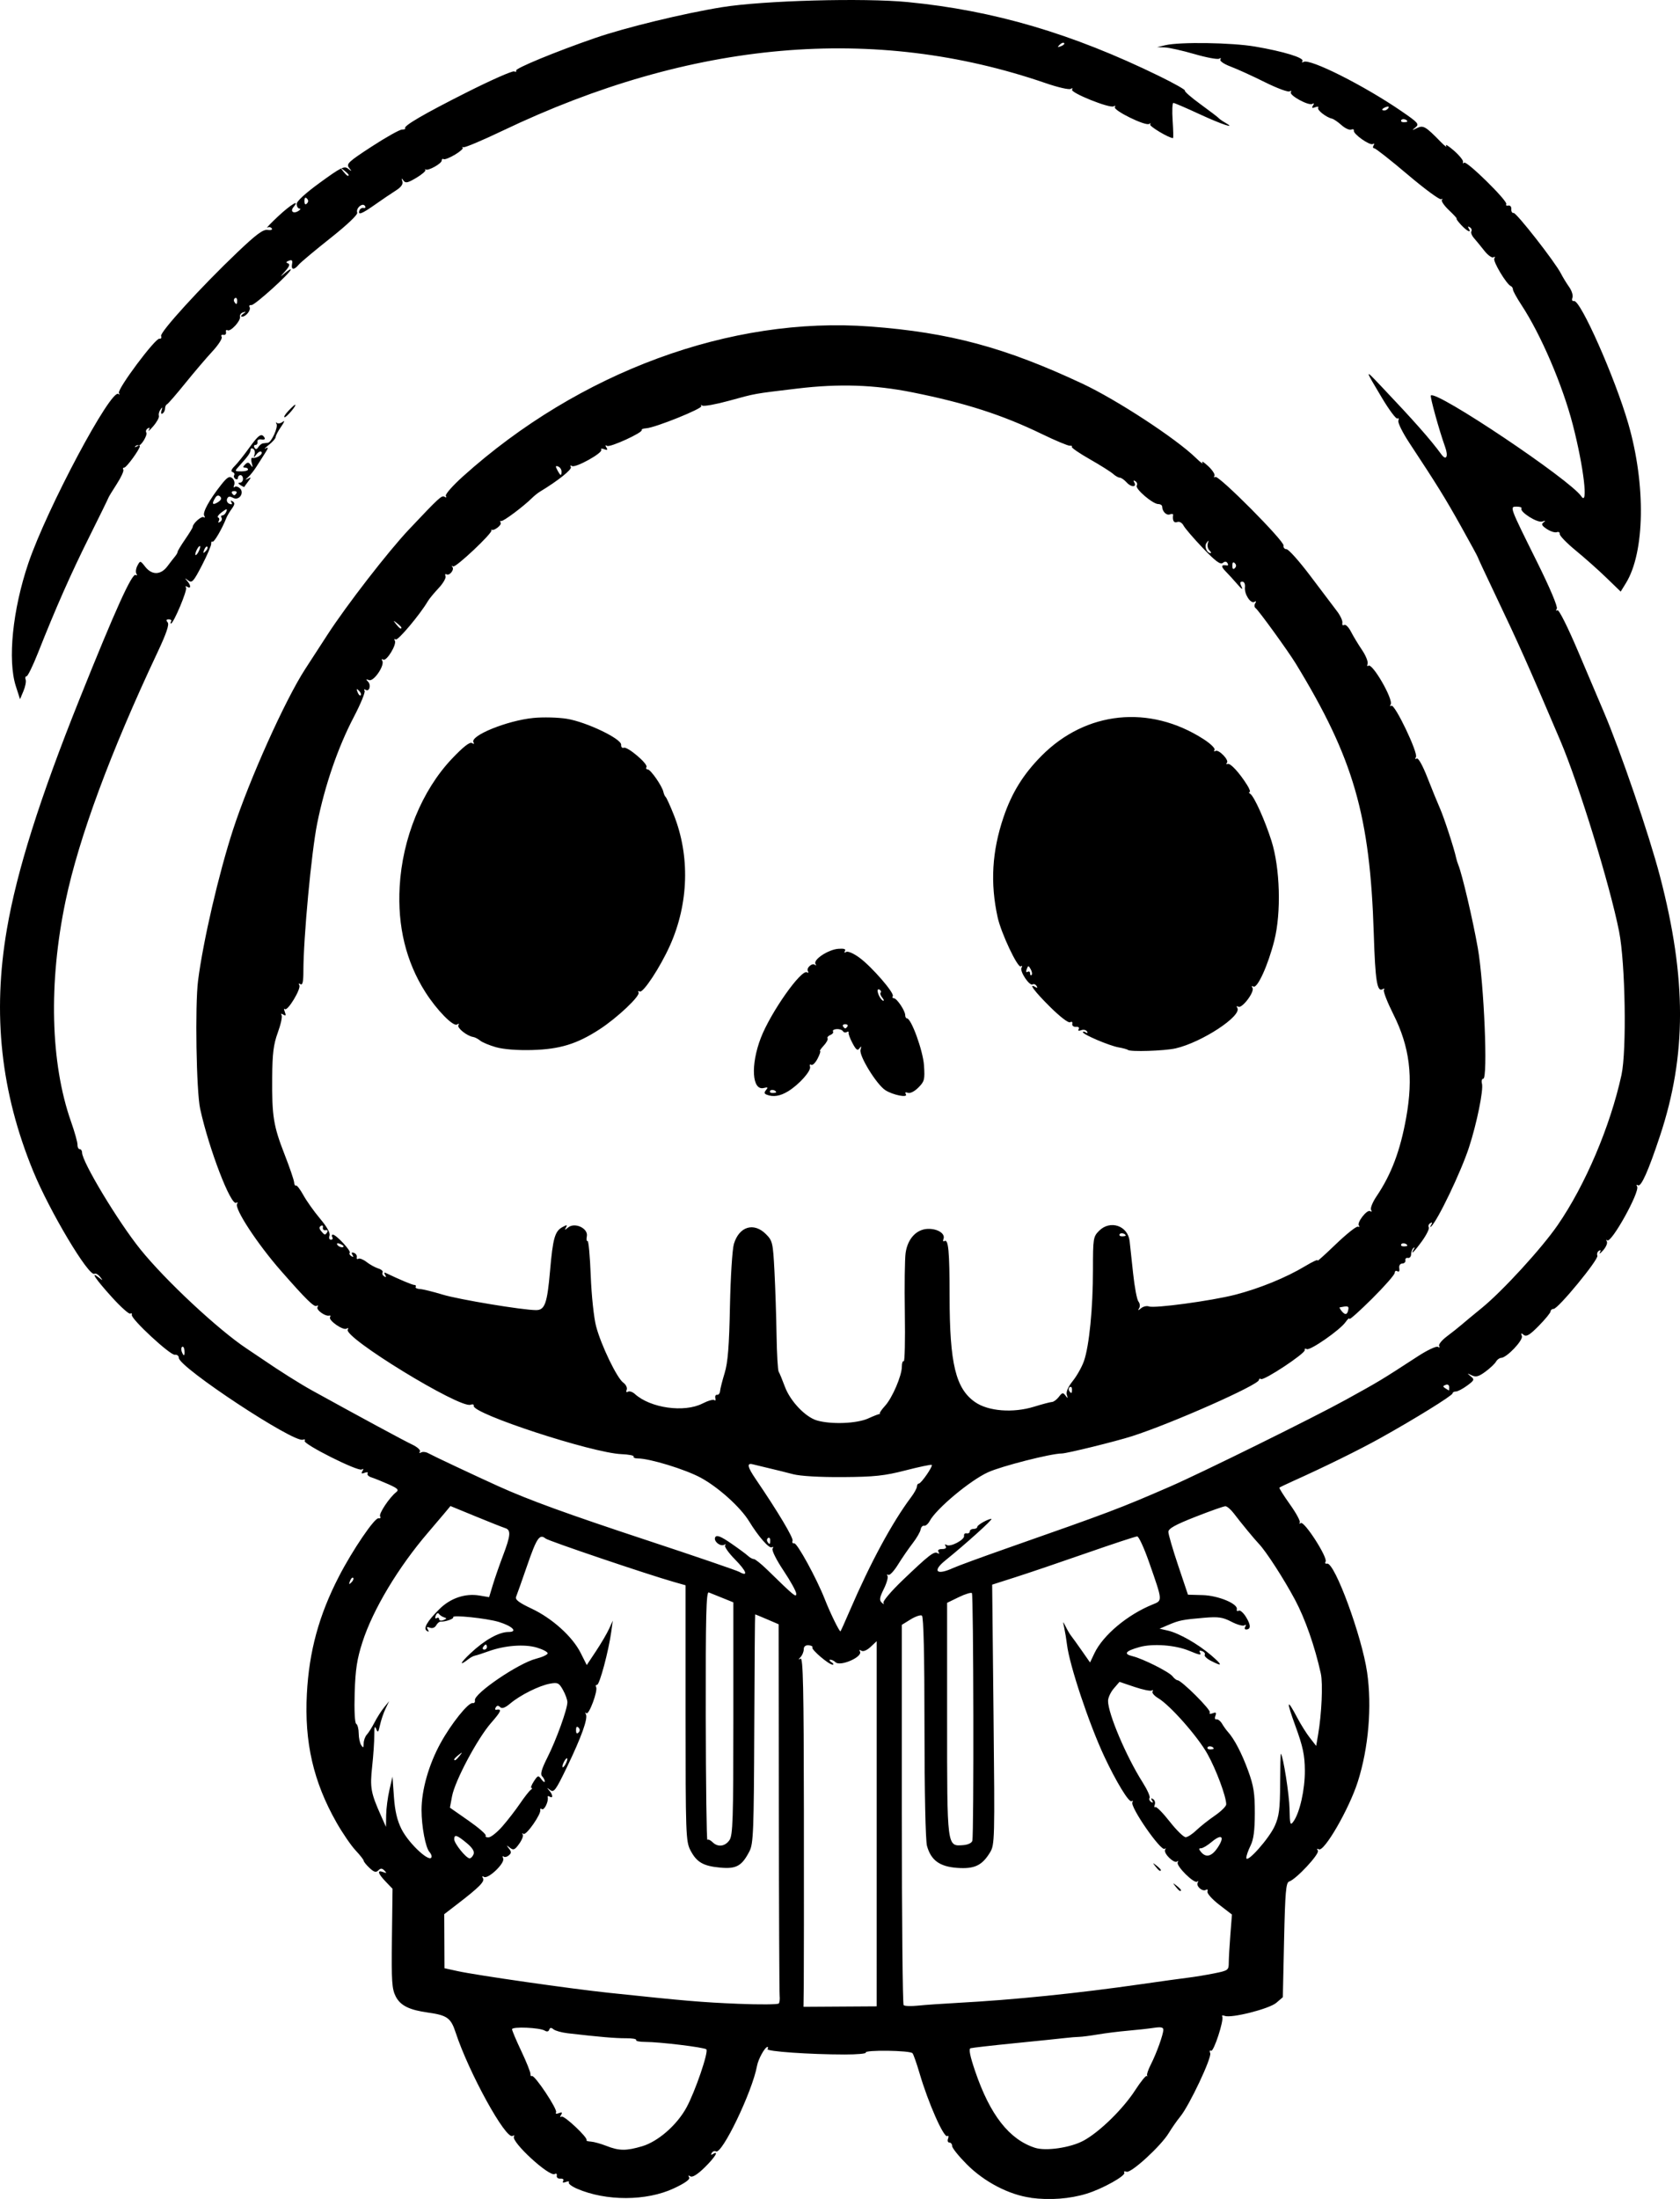 <?xml version="1.0" encoding="UTF-8" standalone="no"?>
<!-- Created with Inkscape (http://www.inkscape.org/) -->

<svg
   width="176.763mm"
   height="231.342mm"
   viewBox="0 0 176.763 231.342"
   version="1.1"
   id="svg1"
   xml:space="preserve"
   xmlns="http://www.w3.org/2000/svg"
   xmlns:svg="http://www.w3.org/2000/svg"><defs
     id="defs1" /><g
     id="layer1"
     transform="translate(-84.776,175.009)"><path
       style="fill:#000000"
       d="m 193.259,56.209 c -2.315,-0.309 -4.919,-1.666 -6.765,-3.523 -0.846,-0.851 -1.538,-1.714 -1.538,-1.918 0,-0.204 -0.132,-0.371 -0.293,-0.371 -0.161,0 -0.222,-0.185 -0.135,-0.411 0.087,-0.226 0.053,-0.346 -0.076,-0.266 -0.366,0.226 -2.008,-3.482 -2.921,-6.599 -0.299,-1.019 -0.632,-1.971 -0.742,-2.117 -0.228,-0.303 -5.107,-0.369 -4.921,-0.066 0.067,0.109 -0.926,0.198 -2.208,0.197 -3.695,-0.002 -8.279,-0.322 -8.127,-0.568 0.076,-0.124 0.075,-0.225 -0.003,-0.225 -0.269,0 -0.973,1.27 -1.104,1.992 -0.491,2.705 -3.703,9.383 -4.328,8.997 -0.133,-0.082 -0.328,-0.01 -0.433,0.161 -0.12,0.193 -0.077,0.239 0.114,0.121 0.698,-0.431 0.226,0.339 -0.86,1.406 -0.741,0.727 -1.286,1.07 -1.496,0.94 -0.215,-0.133 -0.263,-0.096 -0.138,0.107 0.126,0.204 -0.426,0.6 -1.613,1.156 -2.875,1.346 -7.136,1.358 -10.198,0.028 -0.542,-0.235 -0.923,-0.529 -0.846,-0.652 0.076,-0.124 -0.066,-0.146 -0.315,-0.05 -0.286,0.11 -0.39,0.071 -0.281,-0.105 0.098,-0.159 -0.026,-0.264 -0.287,-0.243 -0.255,0.02 -0.428,-0.12 -0.387,-0.314 0.04,-0.193 -0.054,-0.272 -0.21,-0.176 -0.555,0.343 -4.629,-3.401 -4.294,-3.946 0.081,-0.132 0.016,-0.158 -0.144,-0.059 -0.703,0.435 -4.614,-6.67 -5.998,-10.897 -0.496,-1.515 -0.893,-1.8 -2.894,-2.08 -1.986,-0.278 -2.911,-0.738 -3.403,-1.693 -0.406,-0.79 -0.458,-1.578 -0.402,-6.12 l 0.065,-5.213 -0.723,-0.754 c -0.829,-0.865 -0.931,-1.258 -0.26,-1.003 0.371,0.141 0.397,0.11 0.132,-0.157 -0.256,-0.258 -0.402,-0.262 -0.646,-0.018 -0.244,0.244 -0.453,0.186 -0.926,-0.258 -0.336,-0.315 -0.61,-0.655 -0.61,-0.755 0,-0.1 -0.387,-0.595 -0.86,-1.099 -0.473,-0.505 -1.372,-1.818 -1.997,-2.917 -2.439,-4.288 -3.395,-8.443 -3.123,-13.569 0.237,-4.467 1.273,-8.256 3.368,-12.319 1.436,-2.786 3.77,-6.217 4.17,-6.13 0.184,0.04 0.259,-0.049 0.167,-0.197 -0.166,-0.269 0.979,-1.992 1.697,-2.554 0.308,-0.241 0.151,-0.398 -0.836,-0.835 -0.669,-0.296 -1.466,-0.617 -1.772,-0.714 -0.306,-0.097 -0.489,-0.286 -0.407,-0.419 0.083,-0.134 -0.054,-0.164 -0.304,-0.068 -0.332,0.128 -0.396,0.08 -0.237,-0.176 0.141,-0.228 0.114,-0.287 -0.077,-0.169 -0.386,0.238 -6.207,-2.685 -6.003,-3.015 0.086,-0.14 2.8e-4,-0.194 -0.191,-0.12 -0.945,0.363 -13.032,-7.612 -13.047,-8.607 -0.003,-0.218 -0.192,-0.365 -0.418,-0.328 -0.475,0.078 -4.639,-3.78 -4.53,-4.196 0.04,-0.152 -0.033,-0.211 -0.161,-0.132 -0.129,0.08 -0.995,-0.695 -1.925,-1.721 -1.712,-1.889 -2.34,-2.824 -1.403,-2.089 0.467,0.366 0.478,0.361 0.145,-0.063 -0.198,-0.253 -0.462,-0.398 -0.586,-0.321 -0.578,0.357 -4.698,-6.539 -6.438,-10.776 -3.414,-8.315 -4.31,-16.543 -2.774,-25.484 1.057,-6.155 3.459,-13.761 7.646,-24.209 3.763,-9.391 5.523,-13.281 5.903,-13.046 0.147,0.091 0.181,0.03 0.078,-0.137 -0.102,-0.165 -0.053,-0.547 0.108,-0.849 0.291,-0.544 0.299,-0.543 0.825,0.127 0.702,0.892 1.631,0.871 2.323,-0.052 0.3,-0.4 0.666,-0.871 0.813,-1.047 0.147,-0.176 0.267,-0.392 0.267,-0.481 0,-0.089 0.357,-0.681 0.794,-1.316 0.437,-0.635 0.794,-1.22 0.794,-1.301 0,-0.354 0.912,-1.17 1.146,-1.025 0.145,0.089 0.174,0.023 0.067,-0.151 -0.206,-0.334 0.532,-1.683 1.792,-3.275 0.623,-0.787 0.859,-0.927 1.15,-0.685 0.202,0.167 0.295,0.49 0.208,0.717 -0.087,0.227 -0.074,0.328 0.03,0.224 0.103,-0.103 0.345,-0.058 0.538,0.102 0.561,0.465 -0.041,1.38 -0.682,1.036 -0.363,-0.194 -0.529,-0.166 -0.634,0.107 -0.078,0.204 0.035,0.438 0.252,0.521 0.251,0.096 0.326,0.042 0.207,-0.151 -0.118,-0.192 -0.069,-0.23 0.134,-0.104 0.244,0.151 0.221,0.335 -0.095,0.768 -0.229,0.314 -0.486,0.749 -0.572,0.967 -0.448,1.138 -1.293,2.594 -1.45,2.498 -0.098,-0.061 -0.164,0.037 -0.146,0.217 0.018,0.18 -0.418,1.2 -0.97,2.267 -0.891,1.723 -1.053,1.901 -1.452,1.6 -0.38,-0.287 -0.398,-0.282 -0.118,0.032 0.415,0.466 0.432,0.888 0.025,0.637 -0.179,-0.11 -0.234,-0.073 -0.133,0.089 0.161,0.26 -1.316,3.772 -1.586,3.772 -0.068,0 -0.062,-0.099 0.013,-0.22 0.075,-0.121 -0.035,-0.22 -0.245,-0.22 -0.268,0 -0.302,0.095 -0.115,0.32 0.187,0.225 -0.137,1.175 -1.09,3.197 -4.922,10.446 -8.251,19.443 -9.646,26.078 -1.812,8.613 -1.604,17.079 0.571,23.257 0.38,1.078 0.684,2.169 0.677,2.423 -0.008,0.255 0.098,0.463 0.234,0.463 0.136,0 0.248,0.161 0.248,0.357 0,0.98 3.789,7.271 6.132,10.18 2.633,3.27 8.204,8.47 11.198,10.452 0.582,0.385 1.356,0.906 1.72,1.156 1.639,1.129 3.899,2.553 5.135,3.235 4.845,2.677 9.695,5.298 10.54,5.696 0.548,0.258 0.914,0.59 0.819,0.743 -0.097,0.157 -0.044,0.198 0.124,0.094 0.162,-0.1 0.508,-0.063 0.768,0.083 0.484,0.271 4.973,2.384 7.353,3.461 3.209,1.452 7.219,2.911 15.743,5.726 5.02,1.658 9.348,3.139 9.617,3.291 0.984,0.555 0.771,-0.07 -0.445,-1.304 -0.686,-0.696 -1.155,-1.368 -1.042,-1.492 0.113,-0.124 0.074,-0.15 -0.087,-0.059 -0.427,0.243 -1.195,-0.413 -0.945,-0.808 0.153,-0.242 0.591,-0.066 1.649,0.661 0.792,0.545 1.598,1.14 1.79,1.321 0.192,0.182 0.466,0.331 0.608,0.331 0.142,0 0.777,0.506 1.41,1.124 2.857,2.789 3.056,2.953 3.056,2.521 0,-0.235 -0.603,-1.328 -1.34,-2.43 -0.757,-1.132 -1.257,-2.138 -1.15,-2.312 0.109,-0.176 0.076,-0.237 -0.077,-0.143 -0.277,0.171 -1.406,-1.117 -2.392,-2.729 -0.91,-1.488 -3.239,-3.586 -5.095,-4.59 -1.623,-0.878 -5.365,-2.024 -6.608,-2.024 -0.312,0 -0.513,-0.089 -0.447,-0.198 0.066,-0.109 -0.509,-0.224 -1.278,-0.255 -3.083,-0.125 -15.746,-4.268 -15.549,-5.086 0.035,-0.144 -0.114,-0.194 -0.331,-0.111 -1.114,0.428 -13.418,-7.104 -12.921,-7.909 0.101,-0.163 0.048,-0.203 -0.127,-0.095 -0.358,0.221 -1.94,-0.881 -1.736,-1.21 0.078,-0.126 0.043,-0.201 -0.076,-0.166 -0.416,0.12 -1.423,-0.607 -1.243,-0.898 0.101,-0.164 0.061,-0.218 -0.093,-0.123 -0.261,0.161 -1.133,-0.697 -3.777,-3.716 -2.47,-2.82 -4.896,-6.525 -4.593,-7.014 0.097,-0.157 0.056,-0.211 -0.093,-0.119 -0.562,0.347 -2.865,-5.651 -3.79,-9.875 -0.405,-1.847 -0.553,-10.878 -0.222,-13.494 0.523,-4.127 2.175,-11.257 3.678,-15.875 1.724,-5.297 5.493,-13.681 7.611,-16.933 0.427,-0.655 1.469,-2.262 2.317,-3.572 2.006,-3.099 6.395,-8.769 8.58,-11.083 3.21,-3.401 3.455,-3.625 3.756,-3.439 0.173,0.107 0.226,0.067 0.127,-0.094 -0.095,-0.153 0.72,-1.081 1.811,-2.061 12.245,-11.003 28.163,-16.86 42.835,-15.761 8.351,0.625 14.197,2.199 22.325,6.01 3.62,1.697 9.864,5.782 11.947,7.815 0.499,0.488 0.808,0.708 0.687,0.49 -0.122,-0.218 0.15,-0.051 0.604,0.371 0.454,0.422 0.752,0.887 0.661,1.033 -0.09,0.146 -0.048,0.193 0.093,0.106 0.348,-0.215 7.286,6.767 7.182,7.228 -0.045,0.201 0.097,0.371 0.315,0.378 0.218,0.007 1.349,1.278 2.514,2.825 1.164,1.547 2.414,3.201 2.778,3.676 0.364,0.474 0.624,1.036 0.578,1.249 -0.046,0.212 0.038,0.311 0.187,0.218 0.149,-0.092 0.471,0.223 0.716,0.701 0.245,0.478 0.768,1.345 1.163,1.927 0.395,0.582 0.659,1.237 0.588,1.455 -0.071,0.218 -0.039,0.313 0.072,0.21 0.401,-0.372 2.672,3.559 2.354,4.074 -0.101,0.164 -0.065,0.223 0.081,0.133 0.352,-0.218 2.837,4.982 2.58,5.399 -0.119,0.192 -0.088,0.253 0.078,0.15 0.164,-0.102 0.623,0.714 1.129,2.01 0.469,1.199 1.066,2.662 1.328,3.251 0.421,0.948 1.504,4.27 1.695,5.198 0.039,0.19 0.144,0.524 0.232,0.743 0.409,1.008 1.518,5.739 2.047,8.731 0.656,3.712 1.075,13.758 0.574,13.758 -0.149,0 -0.21,0.231 -0.136,0.514 0.174,0.666 -0.542,4.185 -1.363,6.702 -0.844,2.587 -3.31,7.732 -4.002,8.352 -0.107,0.096 -0.098,0.008 0.02,-0.197 0.146,-0.252 0.116,-0.31 -0.094,-0.18 -0.17,0.105 -0.241,0.303 -0.157,0.438 0.084,0.136 -0.232,0.782 -0.702,1.437 -0.798,1.111 -1.301,1.608 -0.87,0.859 0.109,-0.189 0.088,-0.238 -0.047,-0.114 -0.131,0.119 -0.239,0.417 -0.241,0.661 -0.002,0.244 -0.152,0.415 -0.334,0.378 -0.182,-0.036 -0.301,0.077 -0.265,0.253 0.036,0.175 -0.112,0.327 -0.331,0.337 -0.234,0.011 -0.363,0.216 -0.313,0.502 0.05,0.29 -0.029,0.414 -0.198,0.309 -0.155,-0.096 -0.282,-0.019 -0.283,0.172 -2.2e-4,0.19 -1.072,1.412 -2.381,2.714 -1.309,1.302 -2.381,2.258 -2.381,2.124 0,-0.134 -0.184,0.018 -0.408,0.339 -0.587,0.839 -3.763,3.044 -4.091,2.842 -0.152,-0.094 -0.244,-0.048 -0.204,0.102 0.089,0.335 -4.293,3.238 -4.601,3.047 -0.122,-0.075 -0.221,-0.03 -0.221,0.099 0,0.512 -9.195,4.586 -13.361,5.919 -1.718,0.55 -6.857,1.814 -7.382,1.816 -1.15,0.005 -6.349,1.33 -7.768,1.979 -1.89,0.865 -5.436,3.829 -6.128,5.122 -0.166,0.31 -0.431,0.536 -0.59,0.501 -0.158,-0.035 -0.323,0.144 -0.365,0.398 -0.043,0.254 -0.423,0.909 -0.846,1.455 -0.422,0.547 -1.113,1.551 -1.535,2.232 -0.422,0.681 -0.879,1.169 -1.016,1.084 -0.137,-0.085 -0.177,-0.037 -0.088,0.107 0.089,0.144 -0.087,0.765 -0.392,1.381 -0.448,0.905 -0.489,1.179 -0.214,1.433 0.205,0.19 0.275,0.198 0.177,0.022 -0.089,-0.161 0.82,-1.232 2.02,-2.381 2.775,-2.655 3.313,-3.073 3.674,-2.85 0.177,0.11 0.218,0.06 0.104,-0.124 -0.12,-0.194 0.015,-0.305 0.372,-0.305 0.356,0 0.492,-0.111 0.372,-0.305 -0.115,-0.186 -0.073,-0.234 0.109,-0.121 0.397,0.246 1.914,-0.556 1.833,-0.968 -0.035,-0.179 0.085,-0.295 0.267,-0.259 0.182,0.036 0.331,-0.053 0.331,-0.198 0,-0.146 0.179,-0.265 0.397,-0.265 0.218,0 0.397,-0.1 0.397,-0.222 0,-0.197 1.133,-0.836 1.482,-0.836 0.228,0 -2.674,2.618 -4.856,4.38 -1.394,1.126 -0.914,1.59 0.82,0.793 0.459,-0.211 3.036,-1.156 5.729,-2.101 10.852,-3.808 11.768,-4.154 17.066,-6.454 3.291,-1.429 15.19,-7.303 18.521,-9.144 3.63,-2.005 3.638,-2.01 7.612,-4.592 0.985,-0.64 1.926,-1.08 2.091,-0.978 0.173,0.107 0.228,0.068 0.13,-0.09 -0.094,-0.152 0.275,-0.61 0.819,-1.018 0.544,-0.408 1.228,-0.95 1.519,-1.204 0.291,-0.254 1.252,-1.051 2.135,-1.77 2.201,-1.794 6.303,-6.27 7.998,-8.729 2.905,-4.214 5.535,-10.402 6.711,-15.791 0.561,-2.571 0.408,-11.787 -0.25,-15.101 -0.98,-4.931 -4.234,-15.493 -6.189,-20.088 -3.394,-7.977 -4.343,-10.104 -6.88,-15.426 -0.993,-2.081 -1.805,-3.824 -1.805,-3.872 0,-0.048 -0.79,-1.501 -1.755,-3.227 -1.671,-2.989 -2.499,-4.327 -5.448,-8.801 -0.71,-1.077 -1.226,-2.125 -1.148,-2.329 0.078,-0.204 0.034,-0.304 -0.099,-0.222 -0.133,0.082 -0.865,-0.894 -1.626,-2.169 -1.841,-3.084 -1.841,-3.08 -0.145,-1.292 3.561,3.756 5.241,5.656 6.398,7.238 0.509,0.697 0.753,0.218 0.395,-0.777 -0.624,-1.737 -1.615,-5.312 -1.503,-5.424 0.573,-0.573 14.664,8.873 15.83,10.611 0.749,1.116 0.25,-3.098 -0.891,-7.516 -1.079,-4.18 -3.355,-9.49 -5.406,-12.613 -0.494,-0.752 -0.898,-1.486 -0.898,-1.632 0,-0.145 -0.096,-0.304 -0.214,-0.352 -0.462,-0.19 -1.92,-2.624 -1.744,-2.909 0.11,-0.178 0.071,-0.231 -0.094,-0.129 -0.155,0.096 -0.586,-0.213 -0.957,-0.687 -0.372,-0.473 -0.863,-1.073 -1.092,-1.333 -0.229,-0.26 -0.35,-0.579 -0.27,-0.709 0.08,-0.13 0.007,-0.323 -0.164,-0.428 -0.193,-0.12 -0.239,-0.077 -0.121,0.114 0.338,0.547 -0.164,0.322 -0.792,-0.356 -0.337,-0.364 -0.551,-0.661 -0.475,-0.661 0.076,0 -0.285,-0.399 -0.802,-0.887 -0.517,-0.488 -0.853,-0.983 -0.746,-1.101 0.107,-0.118 0.07,-0.144 -0.082,-0.058 -0.152,0.086 -1.741,-1.085 -3.532,-2.603 -1.79,-1.518 -3.37,-2.76 -3.51,-2.76 -0.14,0 -0.169,-0.137 -0.066,-0.305 0.107,-0.173 0.073,-0.234 -0.077,-0.141 -0.312,0.193 -2.094,-1.067 -2.002,-1.414 0.035,-0.13 -0.092,-0.177 -0.282,-0.104 -0.19,0.073 -0.648,-0.14 -1.019,-0.473 -0.371,-0.333 -0.818,-0.637 -0.994,-0.677 -0.613,-0.139 -1.599,-0.913 -1.456,-1.144 0.079,-0.128 -0.06,-0.154 -0.31,-0.058 -0.332,0.128 -0.396,0.08 -0.237,-0.176 0.137,-0.222 0.114,-0.287 -0.064,-0.177 -0.38,0.235 -2.467,-0.904 -2.263,-1.234 0.089,-0.144 0.03,-0.181 -0.132,-0.081 -0.162,0.1 -1.341,-0.34 -2.621,-0.978 -1.28,-0.638 -2.89,-1.371 -3.578,-1.63 -0.706,-0.265 -1.178,-0.588 -1.084,-0.742 0.094,-0.153 0.039,-0.192 -0.127,-0.089 -0.162,0.1 -1.337,-0.119 -2.609,-0.488 -1.273,-0.369 -2.676,-0.683 -3.119,-0.698 l -0.805,-0.027 0.86,-0.204 c 1.526,-0.362 6.985,-0.28 9.454,0.142 2.995,0.512 5.19,1.184 4.98,1.525 -0.089,0.143 -0.037,0.184 0.115,0.09 0.644,-0.398 6.406,2.502 10.322,5.196 1.753,1.206 1.878,1.351 1.455,1.692 -0.413,0.334 -0.397,0.342 0.155,0.073 0.668,-0.325 0.903,-0.189 2.514,1.462 0.426,0.437 0.676,0.615 0.556,0.397 -0.121,-0.218 0.251,0.014 0.825,0.515 0.574,0.502 1.004,1.038 0.956,1.191 -0.049,0.153 0.003,0.187 0.115,0.075 0.249,-0.249 4.625,4.056 4.435,4.363 -0.074,0.12 0.022,0.186 0.215,0.146 0.193,-0.04 0.335,0.131 0.315,0.38 -0.019,0.249 0.086,0.428 0.234,0.397 0.284,-0.059 4.366,5.161 4.986,6.376 0.2,0.392 0.589,1.031 0.866,1.42 0.276,0.39 0.431,0.894 0.344,1.121 -0.094,0.246 -0.029,0.387 0.163,0.35 0.682,-0.134 4.314,8.067 5.713,12.902 1.857,6.418 1.752,13.524 -0.247,16.773 l -0.553,0.898 -1.502,-1.455 c -0.826,-0.8 -2.276,-2.09 -3.222,-2.866 -0.946,-0.776 -1.705,-1.558 -1.687,-1.737 0.018,-0.18 -0.121,-0.267 -0.309,-0.195 -0.188,0.072 -0.657,-0.074 -1.041,-0.326 -0.539,-0.353 -0.619,-0.515 -0.352,-0.707 0.247,-0.177 0.204,-0.202 -0.151,-0.086 -0.512,0.167 -2.397,-1.033 -2.178,-1.386 0.062,-0.1 -0.16,-0.181 -0.493,-0.181 -0.763,0 -0.794,-0.084 2.147,5.841 1.341,2.702 2.186,4.703 2.067,4.896 -0.118,0.191 -0.091,0.257 0.066,0.16 0.153,-0.095 1.089,1.774 2.199,4.391 1.063,2.506 2.267,5.341 2.676,6.3 1.781,4.177 4.763,12.903 5.915,17.306 2.812,10.751 2.811,18.84 -0.005,27.318 -1.227,3.695 -1.981,5.385 -2.31,5.181 -0.155,-0.096 -0.195,-0.042 -0.092,0.125 0.329,0.532 -2.733,6.043 -3.148,5.667 -0.117,-0.105 -0.134,-0.055 -0.039,0.112 0.095,0.167 -0.073,0.583 -0.375,0.926 -0.301,0.343 -0.461,0.456 -0.355,0.251 0.124,-0.238 0.088,-0.307 -0.101,-0.19 -0.162,0.1 -0.235,0.335 -0.163,0.522 0.15,0.391 -4.132,5.596 -4.604,5.596 -0.172,0 -0.316,0.119 -0.321,0.265 -0.005,0.146 -0.563,0.827 -1.239,1.514 -0.955,0.97 -1.309,1.183 -1.585,0.955 -0.275,-0.228 -0.319,-0.202 -0.196,0.118 0.167,0.435 -1.591,2.288 -2.184,2.301 -0.175,0.004 -0.416,0.183 -0.537,0.399 -0.121,0.215 -0.619,0.687 -1.109,1.048 -0.71,0.524 -1.002,0.602 -1.448,0.388 -0.504,-0.243 -0.514,-0.233 -0.104,0.1 0.42,0.34 0.391,0.415 -0.38,0.985 -0.459,0.339 -0.991,0.617 -1.182,0.617 -0.191,0 -0.348,0.088 -0.348,0.197 0,0.226 -4.01,2.708 -7.612,4.712 -2.236,1.244 -5.768,2.983 -9.189,4.524 -0.728,0.328 -1.364,0.633 -1.415,0.679 -0.051,0.046 0.453,0.847 1.12,1.782 0.667,0.934 1.125,1.795 1.018,1.912 -0.106,0.118 -0.054,0.134 0.117,0.036 0.379,-0.217 2.857,3.647 2.602,4.059 -0.095,0.154 -0.024,0.248 0.158,0.208 0.787,-0.172 3.66,7.631 4.211,11.436 0.522,3.604 0.15,7.965 -0.98,11.51 -0.916,2.872 -3.561,7.447 -4.109,7.108 -0.178,-0.11 -0.213,-0.056 -0.091,0.142 0.208,0.336 -2.29,3.018 -3.027,3.251 -0.332,0.105 -0.418,1.106 -0.529,6.146 l -0.132,6.021 -0.688,0.591 c -0.738,0.634 -4.72,1.643 -5.421,1.374 -0.22,-0.085 -0.34,-0.056 -0.267,0.063 0.214,0.347 -0.904,3.775 -1.176,3.607 -0.136,-0.084 -0.176,0.033 -0.089,0.259 0.18,0.469 -2.196,5.5 -3.145,6.658 -0.344,0.419 -0.888,1.198 -1.21,1.731 -0.828,1.371 -3.979,4.26 -4.45,4.079 -0.21,-0.081 -0.315,-0.038 -0.234,0.094 0.194,0.314 -2.271,1.694 -3.958,2.214 -1.766,0.545 -3.881,0.704 -5.852,0.441 z m -40.921,-5.418 c 1.676,-0.498 3.663,-2.233 4.665,-4.074 0.925,-1.699 2.356,-5.892 2.09,-6.124 -0.243,-0.213 -4.909,-0.78 -6.417,-0.78 -0.599,0 -1.034,-0.089 -0.967,-0.198 0.067,-0.109 -0.416,-0.194 -1.075,-0.189 -1.082,0.009 -2.836,-0.142 -6.126,-0.524 -0.636,-0.074 -1.309,-0.261 -1.496,-0.416 -0.243,-0.202 -0.37,-0.19 -0.447,0.041 -0.067,0.202 -0.244,0.238 -0.473,0.097 -0.518,-0.32 -3.44,-0.444 -3.44,-0.145 0,0.136 0.44,1.177 0.979,2.313 0.538,1.136 0.968,2.213 0.956,2.393 -0.013,0.18 0.057,0.278 0.155,0.218 0.271,-0.168 2.726,3.52 2.541,3.818 -0.095,0.154 0.025,0.189 0.293,0.086 0.332,-0.128 0.396,-0.08 0.237,0.176 -0.131,0.212 -0.113,0.287 0.044,0.189 0.266,-0.164 2.841,2.263 2.627,2.476 -0.064,0.064 0.141,0.133 0.457,0.152 0.315,0.019 1.05,0.222 1.632,0.451 1.345,0.529 2.09,0.537 3.763,0.04 z m 46.443,-0.589 c 1.687,-0.917 4.154,-3.328 5.435,-5.31 0.575,-0.89 1.12,-1.563 1.211,-1.496 0.091,0.067 0.111,0.047 0.045,-0.043 -0.067,-0.091 0.109,-0.615 0.39,-1.166 0.599,-1.174 1.309,-3.148 1.315,-3.653 0.003,-0.26 -0.26,-0.314 -0.988,-0.203 -0.546,0.083 -1.766,0.218 -2.712,0.3 -0.946,0.082 -2.375,0.259 -3.175,0.395 -0.8,0.136 -1.693,0.251 -1.984,0.256 -0.291,0.005 -0.946,0.059 -1.455,0.119 -0.509,0.06 -2.891,0.306 -5.292,0.545 -2.401,0.24 -4.505,0.479 -4.675,0.532 -0.214,0.066 -0.063,0.82 0.485,2.427 1.567,4.595 3.58,7.17 6.291,8.047 1.15,0.372 3.746,-0.01 5.109,-0.751 z M 166.809,34.975 c -0.036,-0.322 -0.075,-9.252 -0.087,-19.844 l -0.022,-19.258 -1.213,-0.52 c -0.667,-0.286 -1.232,-0.52 -1.257,-0.52 -0.024,2.2e-5 -0.066,5.407 -0.092,12.016 -0.043,10.778 -0.095,12.107 -0.502,12.898 -0.799,1.552 -1.376,1.88 -3.045,1.732 -1.819,-0.161 -2.519,-0.565 -3.174,-1.832 -0.48,-0.93 -0.507,-1.694 -0.507,-14.428 v -13.447 l -1.257,-0.358 c -2.8,-0.797 -13.172,-4.308 -13.478,-4.562 -0.622,-0.516 -0.93,-0.065 -1.928,2.829 -0.551,1.596 -1.077,3.081 -1.169,3.301 -0.124,0.296 0.294,0.616 1.622,1.241 2.176,1.024 4.307,2.945 5.171,4.664 l 0.642,1.277 0.975,-1.469 c 0.536,-0.808 1.153,-1.859 1.37,-2.335 l 0.394,-0.866 -0.165,1.191 c -0.279,2.02 -1.226,5.556 -1.487,5.556 -0.136,0 -0.183,0.104 -0.105,0.231 0.221,0.358 -0.758,3.001 -1.022,2.759 -0.129,-0.118 -0.153,-0.074 -0.055,0.098 0.246,0.43 -0.447,2.369 -1.998,5.59 -1.165,2.419 -1.363,2.689 -1.755,2.394 -0.373,-0.281 -0.39,-0.275 -0.111,0.038 0.398,0.447 0.439,0.892 0.06,0.658 -0.149,-0.092 -0.245,-0.069 -0.212,0.051 0.116,0.429 -0.353,1.413 -0.601,1.261 -0.139,-0.086 -0.219,-0.05 -0.179,0.079 0.128,0.412 -1.461,2.697 -1.758,2.528 -0.157,-0.089 -0.2,-0.068 -0.095,0.049 0.105,0.116 -0.056,0.557 -0.357,0.979 -0.469,0.659 -0.61,0.72 -0.984,0.427 -0.383,-0.299 -0.396,-0.288 -0.103,0.086 0.271,0.347 0.266,0.484 -0.024,0.725 -0.197,0.164 -0.443,0.213 -0.546,0.109 -0.103,-0.103 -0.118,-0.006 -0.033,0.216 0.192,0.499 -1.592,2.2 -2.026,1.932 -0.188,-0.116 -0.226,-0.066 -0.102,0.135 0.212,0.343 -0.389,0.951 -2.692,2.722 l -1.385,1.066 0.013,2.843 0.013,2.843 1.372,0.302 c 1.987,0.437 11.908,1.86 15.924,2.284 8.146,0.86 9.738,0.995 13.626,1.157 2.256,0.094 4.17,0.077 4.255,-0.037 0.085,-0.114 0.124,-0.471 0.088,-0.794 z M 177.018,16.861 V -2.348 l -0.642,0.603 c -0.379,0.356 -0.775,0.521 -0.967,0.402 -0.196,-0.121 -0.257,-0.091 -0.155,0.075 0.347,0.562 -2.076,1.629 -2.572,1.133 -0.147,-0.147 -0.393,-0.266 -0.546,-0.264 -0.153,0.002 -0.099,0.119 0.119,0.261 0.218,0.141 0.275,0.258 0.126,0.261 -0.393,0.006 -2.269,-1.592 -2.132,-1.814 0.064,-0.104 -0.113,-0.206 -0.394,-0.227 -0.324,-0.024 -0.511,0.13 -0.511,0.421 0,0.253 -0.149,0.62 -0.331,0.816 -0.261,0.281 -0.261,0.317 -0.002,0.171 0.261,-0.147 0.333,3.158 0.346,15.902 0.009,8.848 0.004,17.132 -0.012,18.407 l -0.029,2.32 3.85,-0.024 3.85,-0.024 z m 8.467,18.846 c 5.91,-0.316 12.662,-1.004 19.447,-1.981 2.037,-0.293 4.24,-0.598 4.895,-0.677 0.655,-0.079 1.875,-0.281 2.712,-0.449 1.451,-0.291 1.521,-0.342 1.523,-1.111 8.8e-4,-0.443 0.076,-1.766 0.168,-2.941 l 0.166,-2.135 -1.348,-1.04 c -0.741,-0.572 -1.295,-1.195 -1.229,-1.384 0.065,-0.189 -0.004,-0.269 -0.154,-0.176 -0.373,0.231 -1.079,-0.394 -0.866,-0.767 0.095,-0.165 0.071,-0.209 -0.052,-0.097 -0.301,0.274 -2.264,-1.667 -2.056,-2.033 0.09,-0.158 0.064,-0.197 -0.058,-0.087 -0.302,0.274 -1.476,-0.866 -1.268,-1.232 0.092,-0.161 0.072,-0.207 -0.043,-0.103 -0.374,0.338 -3.683,-4.437 -3.397,-4.9 0.09,-0.146 0.048,-0.194 -0.093,-0.107 -0.272,0.168 -1.621,-2.048 -2.867,-4.707 -1.608,-3.433 -3.664,-9.601 -3.925,-11.774 -0.061,-0.509 -0.188,-1.283 -0.282,-1.72 -0.169,-0.786 -0.167,-0.787 0.162,-0.132 0.183,0.364 0.43,0.781 0.549,0.926 0.119,0.146 0.617,0.838 1.107,1.539 l 0.891,1.274 0.456,-0.962 c 0.909,-1.915 3.492,-4.077 6.152,-5.149 1.031,-0.415 1.039,-0.328 -0.399,-4.441 -0.521,-1.492 -1.083,-2.712 -1.248,-2.712 -0.165,0 -2.56,0.789 -5.322,1.752 -2.762,0.964 -6.128,2.106 -7.48,2.538 l -2.458,0.786 0.143,13.668 c 0.139,13.228 0.127,13.695 -0.373,14.513 -0.84,1.374 -1.638,1.748 -3.451,1.617 -1.842,-0.133 -2.755,-0.798 -3.176,-2.311 -0.155,-0.559 -0.263,-5.67 -0.264,-12.506 -9.6e-4,-7.558 -0.095,-11.618 -0.271,-11.726 -0.148,-0.092 -0.684,0.09 -1.191,0.403 l -0.921,0.569 V 15.846 c 0,10.951 0.085,19.995 0.188,20.099 0.104,0.104 0.788,0.126 1.521,0.05 0.733,-0.076 2.583,-0.206 4.111,-0.287 z m 22.985,-12.232 c -0.329,-0.42 -0.32,-0.429 0.1,-0.1 0.255,0.2 0.463,0.408 0.463,0.463 0,0.218 -0.217,0.078 -0.563,-0.363 z m -2.117,-2.117 c -0.329,-0.42 -0.32,-0.429 0.1,-0.1 0.255,0.2 0.463,0.408 0.463,0.463 0,0.218 -0.217,0.078 -0.563,-0.363 z m 12.543,-4.254 c 0.461,-1.027 0.558,-1.779 0.571,-4.454 0.009,-1.77 0.043,-3.192 0.075,-3.16 0.245,0.24 0.887,4.317 0.914,5.805 0.03,1.643 0.074,1.789 0.402,1.341 0.673,-0.92 1.225,-3.384 1.209,-5.398 -0.013,-1.599 -0.203,-2.498 -0.981,-4.629 -1,-2.739 -0.934,-3.023 0.202,-0.868 0.362,0.687 0.954,1.627 1.315,2.089 l 0.656,0.839 0.2,-1.162 c 0.379,-2.207 0.521,-5.399 0.288,-6.454 -0.633,-2.861 -1.65,-5.768 -2.717,-7.763 -1.178,-2.204 -3.047,-5.096 -3.797,-5.876 -0.46,-0.479 -1.856,-2.173 -2.659,-3.228 -0.305,-0.4 -0.694,-0.729 -0.866,-0.731 -0.171,-0.002 -1.591,0.5 -3.156,1.115 -2.125,0.835 -2.844,1.236 -2.844,1.586 0,0.258 0.464,1.85 1.031,3.538 l 1.031,3.069 1.548,0.043 c 1.639,0.046 3.727,0.912 3.592,1.49 -0.04,0.172 0.048,0.238 0.194,0.147 0.147,-0.091 0.501,0.219 0.787,0.689 0.511,0.841 0.507,1.289 -0.013,1.289 -0.146,0 -0.18,-0.137 -0.076,-0.305 0.113,-0.183 0.073,-0.234 -0.099,-0.127 -0.158,0.098 -0.775,-0.076 -1.369,-0.386 -0.906,-0.472 -1.369,-0.539 -2.862,-0.413 -2.262,0.192 -2.635,0.266 -3.765,0.752 l -0.926,0.398 0.853,0.193 c 1.174,0.265 3.191,1.413 4.571,2.601 1.239,1.066 1.232,1.233 -0.023,0.584 -0.434,-0.224 -0.727,-0.51 -0.65,-0.634 0.077,-0.124 -0.045,-0.296 -0.27,-0.383 -0.234,-0.09 -0.34,-0.045 -0.247,0.105 0.221,0.357 0.013,0.33 -1.125,-0.145 -1.446,-0.604 -3.822,-0.78 -5.225,-0.387 -1.476,0.413 -1.715,0.722 -0.74,0.955 1.09,0.26 3.866,1.654 4.22,2.118 0.169,0.221 0.407,0.409 0.529,0.416 0.437,0.027 3.554,3.138 3.397,3.391 -0.094,0.152 0.029,0.186 0.297,0.083 0.349,-0.134 0.417,-0.072 0.288,0.264 -0.096,0.25 -0.048,0.412 0.111,0.377 0.154,-0.035 0.417,0.17 0.586,0.455 0.168,0.285 0.443,0.669 0.611,0.853 0.678,0.745 1.471,2.263 2.139,4.099 0.582,1.6 0.705,2.38 0.7,4.462 -0.004,1.824 -0.129,2.77 -0.45,3.414 -0.244,0.49 -0.444,1.068 -0.444,1.285 0,0.661 2.388,-2.013 2.984,-3.341 z m -88.709,3.183 c 0,-0.116 -0.103,-0.325 -0.229,-0.463 -0.407,-0.447 -0.83,-2.692 -0.83,-4.404 0,-2.114 0.759,-4.783 2.003,-7.047 1.128,-2.052 2.925,-4.292 3.374,-4.206 0.171,0.033 0.279,-0.098 0.239,-0.29 -0.143,-0.691 4.572,-3.903 6.423,-4.375 0.672,-0.171 1.226,-0.429 1.231,-0.572 0.006,-0.143 -0.507,-0.415 -1.14,-0.603 -1.302,-0.389 -3.382,-0.229 -5.085,0.389 -0.601,0.218 -1.229,0.421 -1.396,0.452 -0.167,0.03 -0.465,0.18 -0.661,0.333 -1.067,0.83 -0.98,0.502 0.151,-0.564 1.494,-1.409 2.995,-2.251 4.012,-2.251 1.015,0 0.429,-0.612 -1.011,-1.055 -1.257,-0.387 -4.981,-0.774 -4.812,-0.499 0.103,0.167 -0.811,0.487 -1.319,0.461 -0.132,-0.007 -0.344,0.172 -0.47,0.397 -0.136,0.243 -0.406,0.342 -0.662,0.243 -0.313,-0.12 -0.373,-0.069 -0.217,0.184 0.144,0.233 0.114,0.287 -0.09,0.161 -0.417,-0.258 -0.007,-0.984 1.289,-2.28 1.172,-1.172 2.728,-1.702 4.241,-1.447 l 1.012,0.171 0.385,-1.277 c 0.212,-0.702 0.695,-2.095 1.075,-3.095 0.811,-2.136 0.855,-2.7 0.227,-2.895 -0.255,-0.079 -1.654,-0.633 -3.109,-1.232 l -2.646,-1.088 -0.614,0.738 c -0.338,0.406 -1.111,1.317 -1.719,2.024 -3.15,3.665 -5.824,8.125 -6.928,11.555 -0.574,1.782 -0.741,2.873 -0.817,5.337 -0.057,1.839 0.009,3.162 0.162,3.257 0.142,0.088 0.26,0.54 0.262,1.004 0.002,0.464 0.119,1.023 0.261,1.241 0.209,0.323 0.257,0.29 0.261,-0.18 0.002,-0.317 0.153,-0.736 0.335,-0.93 0.182,-0.195 0.544,-0.769 0.804,-1.276 0.26,-0.507 0.714,-1.22 1.008,-1.583 l 0.535,-0.661 -0.381,0.794 c -0.21,0.437 -0.472,1.21 -0.583,1.72 -0.172,0.792 -0.231,0.849 -0.406,0.397 -0.143,-0.371 -0.202,-0.172 -0.196,0.661 0.005,0.655 -0.096,2.143 -0.223,3.307 -0.242,2.215 -0.143,2.771 0.923,5.159 l 0.531,1.191 0.019,-1.244 c 0.01,-0.684 0.165,-1.875 0.343,-2.646 l 0.324,-1.402 0.149,2.117 c 0.105,1.495 0.339,2.496 0.798,3.408 0.805,1.599 3.167,3.735 3.167,2.863 z m 4.417,-0.223 c 0.113,-0.295 -0.123,-0.675 -0.736,-1.184 -1.02,-0.846 -1.3,-0.929 -1.3,-0.386 0,0.445 1.26,2.005 1.619,2.005 0.137,0 0.324,-0.196 0.416,-0.435 z m 78.326,-0.747 c 0.734,-1.134 0.376,-1.421 -0.672,-0.54 -0.434,0.365 -0.934,0.663 -1.113,0.663 -0.255,0 -0.254,0.086 0.004,0.397 0.529,0.637 1.148,0.457 1.78,-0.52 z m -51.405,-0.729 c 0.358,-0.512 0.412,-2.176 0.412,-12.804 v -12.216 l -1.124,-0.455 c -0.618,-0.25 -1.276,-0.515 -1.462,-0.589 -0.271,-0.108 -0.333,2.456 -0.317,13.024 0.011,7.237 0.088,13.09 0.171,13.008 0.082,-0.082 0.323,0.023 0.534,0.235 0.558,0.558 1.314,0.471 1.787,-0.204 z m 25.557,0.059 c 0.171,-0.69 0.127,-25.881 -0.045,-26.053 -0.091,-0.091 -0.715,0.103 -1.387,0.429 l -1.223,0.594 v 12.192 c 0,13.61 -0.023,13.428 1.69,13.3 0.51,-0.038 0.908,-0.228 0.966,-0.462 z m -49.435,-1.528 c 0.545,-0.622 1.373,-1.694 1.841,-2.381 0.468,-0.687 0.977,-1.337 1.132,-1.444 0.155,-0.107 0.19,-0.196 0.077,-0.198 -0.112,-0.002 -0.001,-0.314 0.247,-0.694 0.425,-0.649 0.473,-0.661 0.8,-0.214 0.191,0.262 0.348,0.358 0.348,0.214 0,-0.144 -0.128,-0.39 -0.285,-0.547 -0.203,-0.203 -0.041,-0.767 0.567,-1.971 0.93,-1.84 2.099,-5.079 2.099,-5.812 0,-0.254 -0.208,-0.834 -0.463,-1.288 -0.417,-0.745 -0.553,-0.811 -1.374,-0.661 -1.131,0.206 -3.121,1.199 -4.169,2.081 -0.549,0.462 -0.874,0.58 -1.066,0.388 -0.192,-0.192 -0.332,-0.186 -0.458,0.018 -0.1,0.162 -0.084,0.277 0.036,0.256 0.648,-0.113 0.548,0.149 -0.527,1.378 -1.444,1.65 -3.809,6.091 -4.114,7.726 l -0.224,1.197 1.951,1.362 c 1.073,0.749 1.891,1.46 1.817,1.579 -0.074,0.12 0.07,0.201 0.32,0.181 0.25,-0.02 0.9,-0.545 1.444,-1.168 z m 73.006,0.425 c 0.404,-0.388 1.276,-1.079 1.938,-1.534 0.662,-0.456 1.204,-0.99 1.204,-1.189 0,-0.824 -1.057,-3.661 -1.975,-5.304 -1.035,-1.85 -3.938,-5.134 -5.194,-5.877 -0.406,-0.24 -0.667,-0.552 -0.58,-0.693 0.087,-0.141 0.048,-0.188 -0.087,-0.105 -0.135,0.084 -0.955,-0.087 -1.82,-0.379 l -1.574,-0.531 -0.602,0.7 c -0.331,0.385 -0.602,0.972 -0.602,1.305 0,1.338 1.919,5.858 3.637,8.565 0.487,0.767 0.818,1.503 0.736,1.635 -0.082,0.132 -0.009,0.327 0.161,0.432 0.207,0.128 0.238,0.076 0.096,-0.155 -0.146,-0.236 -0.111,-0.283 0.109,-0.146 0.178,0.11 0.257,0.373 0.176,0.584 -0.081,0.211 -0.052,0.325 0.064,0.253 0.116,-0.072 0.798,0.619 1.515,1.534 0.717,0.915 1.475,1.652 1.684,1.638 0.209,-0.014 0.711,-0.344 1.115,-0.732 z m -66.187,-7.496 c 0,-0.146 -0.115,-0.086 -0.256,0.132 -0.141,0.218 -0.256,0.516 -0.256,0.661 0,0.146 0.115,0.086 0.256,-0.132 0.141,-0.218 0.256,-0.516 0.256,-0.661 z M 133.131,9.717 c 0.329,-0.42 0.32,-0.429 -0.1,-0.1 -0.255,0.2 -0.463,0.408 -0.463,0.463 0,0.218 0.217,0.078 0.563,-0.363 z m 79.341,-0.756 c 0,-0.219 -0.514,-0.343 -0.632,-0.152 -0.076,0.124 0.034,0.225 0.246,0.225 0.212,0 0.385,-0.033 0.385,-0.073 z M 145.643,6.744 c -0.171,-0.171 -0.261,-0.082 -0.261,0.261 0,0.343 0.089,0.432 0.261,0.261 0.171,-0.171 0.171,-0.35 0,-0.522 z m -9.635,-8.47 c 0,-0.146 -0.052,-0.265 -0.117,-0.265 -0.064,0 -0.19,0.119 -0.28,0.265 -0.09,0.146 -0.037,0.265 0.117,0.265 0.154,0 0.28,-0.119 0.28,-0.265 z m 38.183,-3.843 c 2.167,-5.035 4.457,-9.271 6.446,-11.925 0.338,-0.45 0.614,-0.956 0.614,-1.124 0,-0.168 0.089,-0.307 0.198,-0.308 0.246,-0.002 1.505,-1.823 1.36,-1.967 -0.058,-0.058 -1.296,0.201 -2.75,0.575 -2.228,0.573 -3.271,0.684 -6.614,0.707 -2.415,0.016 -4.461,-0.103 -5.226,-0.304 -0.691,-0.182 -1.822,-0.463 -2.514,-0.624 -0.691,-0.161 -1.465,-0.348 -1.72,-0.415 -0.661,-0.174 -0.575,0.263 0.308,1.56 2.324,3.412 3.985,6.193 3.873,6.484 -0.07,0.182 0.008,0.302 0.174,0.268 0.304,-0.064 2.365,3.704 3.222,5.89 0.573,1.462 1.552,3.461 1.649,3.365 0.039,-0.039 0.48,-1.02 0.979,-2.181 z m -42.695,0.712 c -0.211,-0.068 -0.456,-0.235 -0.545,-0.371 -0.089,-0.136 -0.236,-0.052 -0.328,0.186 -0.097,0.253 -0.057,0.366 0.096,0.271 0.144,-0.089 0.262,-0.039 0.262,0.11 0,0.15 0.202,0.194 0.45,0.099 0.363,-0.139 0.376,-0.196 0.066,-0.296 z m -9.563,-4.152 c -0.082,-0.081 -0.229,0.065 -0.329,0.326 -0.144,0.377 -0.113,0.407 0.148,0.148 0.181,-0.179 0.262,-0.393 0.181,-0.474 z m 43.884,-3.95 c 0,-0.212 -0.101,-0.323 -0.225,-0.246 -0.124,0.076 -0.156,0.25 -0.073,0.385 0.214,0.346 0.297,0.307 0.297,-0.139 z m 10.319,-12.827 c 0.607,-0.275 1.142,-0.481 1.191,-0.457 0.048,0.024 0.056,-0.008 0.018,-0.07 -0.038,-0.063 0.21,-0.42 0.552,-0.794 0.762,-0.832 1.767,-3.175 1.767,-4.118 0,-0.382 0.089,-0.639 0.198,-0.571 0.109,0.068 0.162,-2.217 0.117,-5.078 -0.045,-2.86 -0.008,-5.709 0.083,-6.33 0.218,-1.491 1.144,-2.486 2.345,-2.52 1.028,-0.029 1.851,0.504 1.638,1.06 -0.078,0.203 -0.037,0.304 0.09,0.225 0.428,-0.264 0.549,1.015 0.553,5.822 0.005,7.081 0.639,9.702 2.69,11.123 1.386,0.96 3.985,1.161 6.197,0.478 0.862,-0.266 1.712,-0.49 1.889,-0.498 0.177,-0.008 0.502,-0.251 0.723,-0.541 0.349,-0.458 0.439,-0.475 0.696,-0.129 0.248,0.334 0.27,0.321 0.139,-0.084 -0.099,-0.306 0.128,-0.834 0.626,-1.455 0.43,-0.536 0.958,-1.475 1.173,-2.088 0.557,-1.582 0.952,-5.572 0.952,-9.604 0,-3.323 0.026,-3.488 0.649,-4.111 1.164,-1.164 3.017,-0.537 3.208,1.084 0.051,0.429 0.216,1.959 0.367,3.4 0.151,1.441 0.404,2.775 0.561,2.965 0.157,0.19 0.193,0.499 0.08,0.687 -0.167,0.278 -0.128,0.279 0.208,0.007 0.228,-0.184 0.595,-0.266 0.816,-0.181 0.578,0.222 6.57,-0.59 9.052,-1.226 2.563,-0.657 5.384,-1.808 7.389,-3.016 0.821,-0.494 1.406,-0.757 1.301,-0.584 -0.105,0.173 0.735,-0.578 1.868,-1.669 1.132,-1.091 2.198,-1.945 2.368,-1.896 0.17,0.049 0.223,0.002 0.119,-0.102 -0.28,-0.28 0.842,-1.743 1.178,-1.535 0.169,0.104 0.209,0.052 0.098,-0.127 -0.103,-0.167 0.155,-0.81 0.573,-1.43 1.559,-2.31 2.494,-4.79 3.12,-8.27 0.77,-4.281 0.377,-7.445 -1.353,-10.892 -0.633,-1.262 -1.079,-2.411 -0.99,-2.555 0.089,-0.143 0.03,-0.179 -0.131,-0.08 -0.583,0.36 -0.779,-0.853 -0.934,-5.787 -0.392,-12.488 -2.12,-18.481 -8.205,-28.456 -0.796,-1.305 -3.935,-5.639 -4.232,-5.844 -0.135,-0.093 -0.152,-0.32 -0.038,-0.504 0.13,-0.211 0.1,-0.269 -0.08,-0.157 -0.396,0.245 -1.08,-0.802 -1.001,-1.529 0.038,-0.343 -0.079,-0.595 -0.276,-0.595 -0.255,0 -0.274,0.14 -0.075,0.551 0.167,0.346 0.012,0.256 -0.415,-0.243 -0.375,-0.437 -0.945,-1.062 -1.267,-1.389 -0.526,-0.535 -0.479,-0.729 0.151,-0.62 0.12,0.021 0.139,-0.09 0.043,-0.246 -0.121,-0.195 -0.278,-0.199 -0.503,-0.013 -0.241,0.2 -0.789,-0.212 -2.076,-1.561 -0.962,-1.008 -1.878,-2.072 -2.035,-2.365 -0.169,-0.316 -0.446,-0.472 -0.678,-0.383 -0.348,0.134 -0.516,-0.163 -0.427,-0.756 0.015,-0.104 -0.137,-0.126 -0.339,-0.048 -0.362,0.139 -0.805,-0.308 -0.813,-0.821 -0.002,-0.145 -0.186,-0.264 -0.409,-0.265 -0.578,-5e-4 -2.467,-1.618 -2.267,-1.942 0.092,-0.149 0.028,-0.357 -0.142,-0.462 -0.186,-0.115 -0.239,-0.077 -0.132,0.096 0.331,0.536 -0.287,0.579 -0.763,0.053 -0.26,-0.288 -0.594,-0.523 -0.742,-0.523 -0.148,0 -0.466,-0.178 -0.707,-0.397 -0.241,-0.218 -1.349,-0.916 -2.462,-1.55 -1.113,-0.634 -1.959,-1.218 -1.88,-1.297 0.079,-0.079 -0.013,-0.131 -0.205,-0.116 -0.192,0.015 -1.515,-0.538 -2.94,-1.229 -4.173,-2.022 -8.068,-3.275 -13.639,-4.389 -4.016,-0.802 -7.698,-0.924 -12.079,-0.4 -4.696,0.562 -4.326,0.496 -7.233,1.293 -1.359,0.373 -2.609,0.599 -2.778,0.502 -0.169,-0.097 -0.217,-0.076 -0.107,0.045 0.215,0.237 -4.847,2.282 -5.798,2.341 -0.314,0.02 -0.529,0.103 -0.478,0.185 0.158,0.256 -3.334,1.856 -3.639,1.668 -0.187,-0.115 -0.212,-0.054 -0.073,0.172 0.159,0.257 0.095,0.304 -0.237,0.176 -0.25,-0.096 -0.388,-0.068 -0.308,0.062 0.199,0.322 -2.712,1.938 -3.081,1.71 -0.172,-0.106 -0.22,-0.062 -0.116,0.106 0.15,0.243 -1.343,1.435 -3.223,2.572 -0.241,0.146 -0.618,0.444 -0.838,0.663 -0.912,0.906 -3.051,2.507 -3.259,2.44 -0.123,-0.04 -0.152,0.043 -0.064,0.185 0.142,0.229 -0.692,0.881 -0.945,0.738 -0.056,-0.031 -0.068,-0.004 -0.027,0.061 0.159,0.254 -3.756,3.947 -4.023,3.795 -0.156,-0.089 -0.196,-0.064 -0.088,0.055 0.248,0.273 -0.308,0.971 -0.62,0.778 -0.127,-0.079 -0.173,0.012 -0.102,0.201 0.071,0.189 -0.257,0.756 -0.731,1.259 -0.473,0.503 -0.979,1.117 -1.125,1.366 -0.815,1.391 -3.148,4.169 -3.381,4.025 -0.15,-0.093 -0.193,-0.041 -0.096,0.117 0.241,0.391 -0.871,2.219 -1.22,2.004 -0.157,-0.097 -0.202,-0.048 -0.103,0.112 0.296,0.479 -0.893,2.232 -1.386,2.045 -0.328,-0.125 -0.356,-0.09 -0.118,0.15 0.367,0.37 0.156,1.115 -0.246,0.867 -0.153,-0.094 -0.201,-0.048 -0.108,0.103 0.093,0.151 -0.415,1.39 -1.129,2.753 -1.669,3.186 -3.042,7.175 -3.855,11.194 -0.608,3.006 -1.454,12.055 -1.454,15.541 0,1.12 -0.088,1.517 -0.305,1.382 -0.185,-0.114 -0.234,-0.073 -0.124,0.104 0.222,0.36 -1.245,2.788 -1.519,2.514 -0.108,-0.108 -0.11,0.028 -0.005,0.302 0.143,0.374 0.103,0.444 -0.159,0.282 -0.219,-0.135 -0.287,-0.114 -0.181,0.058 0.093,0.151 -0.086,0.973 -0.398,1.827 -0.454,1.243 -0.572,2.184 -0.592,4.727 -0.032,4.088 0.13,5.092 1.304,8.101 0.533,1.365 0.984,2.682 1.001,2.926 0.018,0.244 0.106,0.398 0.197,0.341 0.091,-0.056 0.441,0.399 0.778,1.012 0.337,0.613 1.131,1.728 1.763,2.48 0.733,0.871 1.092,1.518 0.989,1.786 -0.09,0.236 -0.026,0.42 0.147,0.42 0.17,0 0.235,-0.119 0.145,-0.265 -0.09,-0.146 -0.061,-0.265 0.065,-0.265 0.343,0 1.952,1.731 1.774,1.909 -0.085,0.085 -0.009,0.244 0.169,0.354 0.218,0.135 0.255,0.089 0.113,-0.14 -0.141,-0.228 -0.089,-0.296 0.158,-0.206 0.202,0.073 0.335,0.276 0.295,0.451 -0.04,0.175 0.035,0.251 0.167,0.169 0.132,-0.082 0.522,0.072 0.866,0.341 0.345,0.269 0.896,0.574 1.226,0.677 0.33,0.103 0.536,0.29 0.459,0.415 -0.077,0.125 -0.001,0.313 0.169,0.419 0.205,0.126 0.238,0.076 0.1,-0.148 -0.116,-0.187 -0.104,-0.289 0.025,-0.228 1.554,0.739 2.842,1.28 3.051,1.28 0.142,0 0.203,0.089 0.136,0.198 -0.067,0.109 0.134,0.213 0.447,0.23 0.314,0.017 1.385,0.28 2.38,0.584 1.689,0.515 8.43,1.634 9.843,1.634 0.921,0 1.17,-0.701 1.467,-4.12 0.301,-3.465 0.507,-4.187 1.318,-4.621 0.467,-0.25 0.534,-0.241 0.359,0.05 -0.176,0.293 -0.134,0.292 0.232,-0.006 0.705,-0.572 2.123,0.096 1.964,0.926 -0.064,0.337 -0.031,0.559 0.073,0.494 0.105,-0.065 0.256,1.576 0.336,3.646 0.083,2.13 0.33,4.453 0.569,5.351 0.534,2.004 2.196,5.443 2.858,5.914 0.277,0.197 0.437,0.531 0.356,0.741 -0.087,0.226 -0.033,0.313 0.131,0.211 0.153,-0.095 0.483,0.014 0.734,0.241 1.637,1.481 5.185,1.981 7.107,1.001 0.588,-0.3 1.154,-0.461 1.257,-0.359 0.103,0.103 0.147,0.009 0.099,-0.21 -0.049,-0.218 0.035,-0.376 0.186,-0.35 0.151,0.026 0.291,-0.153 0.312,-0.397 0.021,-0.244 0.238,-1.099 0.483,-1.899 0.336,-1.099 0.472,-2.815 0.556,-7.011 0.062,-3.081 0.247,-6.007 0.416,-6.568 0.553,-1.835 2.091,-2.306 3.366,-1.031 0.699,0.699 0.744,0.895 0.901,3.903 0.091,1.742 0.19,4.774 0.221,6.739 0.031,1.965 0.132,3.691 0.224,3.836 0.092,0.146 0.385,0.853 0.651,1.572 0.564,1.526 2.16,3.204 3.382,3.557 1.511,0.436 4.197,0.328 5.398,-0.217 z m -10.705,-34.062 c -0.252,-0.101 -0.266,-0.229 -0.051,-0.487 0.228,-0.275 0.179,-0.321 -0.231,-0.214 -1.251,0.327 -1.419,-2.409 -0.324,-5.26 1.032,-2.684 4.267,-7.276 4.865,-6.906 0.146,0.09 0.188,0.04 0.095,-0.112 -0.212,-0.343 0.454,-0.932 0.751,-0.664 0.119,0.108 0.136,0.056 0.039,-0.114 -0.255,-0.446 1.341,-1.5 2.399,-1.583 0.599,-0.047 0.828,0.026 0.705,0.225 -0.112,0.181 -0.062,0.221 0.129,0.103 0.174,-0.108 0.79,0.16 1.4,0.609 1.296,0.953 3.699,3.725 3.504,4.041 -0.076,0.122 -0.025,0.222 0.112,0.222 0.309,0 1.193,1.316 1.193,1.778 0,0.186 0.083,0.339 0.184,0.339 0.455,0 1.689,3.402 1.793,4.943 0.101,1.492 0.048,1.698 -0.593,2.339 -0.409,0.409 -0.87,0.639 -1.102,0.55 -0.256,-0.098 -0.332,-0.044 -0.212,0.15 0.252,0.408 -1.382,0.082 -2.167,-0.432 -0.924,-0.606 -2.775,-3.618 -2.604,-4.238 0.11,-0.398 0.083,-0.44 -0.107,-0.165 -0.2,0.29 -0.358,0.176 -0.733,-0.529 -0.263,-0.494 -0.451,-0.997 -0.417,-1.117 0.034,-0.12 -0.053,-0.148 -0.192,-0.062 -0.139,0.086 -0.323,0.043 -0.409,-0.096 -0.086,-0.139 -0.383,-0.235 -0.661,-0.214 -0.278,0.021 -0.447,0.133 -0.375,0.25 0.072,0.116 -0.055,0.283 -0.281,0.37 -0.227,0.087 -0.357,0.247 -0.29,0.355 0.067,0.108 -0.117,0.453 -0.409,0.766 -0.292,0.313 -0.463,0.569 -0.381,0.569 0.082,0 -0.037,0.361 -0.266,0.802 -0.228,0.441 -0.528,0.733 -0.665,0.648 -0.138,-0.085 -0.195,3.27e-4 -0.128,0.19 0.151,0.425 -1.152,1.89 -2.311,2.596 -0.84,0.512 -1.571,0.625 -2.261,0.348 z m 1.003,-0.246 c 0,-0.219 -0.514,-0.343 -0.632,-0.152 -0.076,0.124 0.034,0.225 0.246,0.225 0.212,0 0.385,-0.033 0.385,-0.073 z m 7.513,-6.939 c 0.075,-0.121 -0.032,-0.22 -0.237,-0.22 -0.205,0 -0.312,0.099 -0.237,0.22 0.075,0.121 0.182,0.22 0.237,0.22 0.056,0 0.162,-0.099 0.237,-0.22 z m 3.634,-3.045 c -0.162,-0.195 -0.228,-0.421 -0.147,-0.503 0.081,-0.081 0.031,-0.22 -0.111,-0.308 -0.142,-0.088 -0.236,-0.011 -0.209,0.172 0.064,0.42 0.417,0.993 0.613,0.993 0.082,0 0.017,-0.16 -0.146,-0.355 z m -40.602,5.247 c -0.702,-0.2 -1.459,-0.514 -1.68,-0.698 -0.222,-0.184 -0.555,-0.357 -0.739,-0.384 -0.635,-0.093 -1.722,-0.958 -1.552,-1.234 0.103,-0.166 0.042,-0.197 -0.151,-0.078 -0.398,0.246 -2.135,-1.532 -3.324,-3.403 -2.035,-3.202 -2.943,-6.927 -2.707,-11.101 0.288,-5.101 2.34,-10.121 5.496,-13.452 1.183,-1.248 1.88,-1.797 2.106,-1.657 0.208,0.129 0.272,0.103 0.167,-0.068 -0.424,-0.686 3.533,-2.3 6.307,-2.571 1.019,-0.1 2.601,-0.06 3.516,0.089 2.05,0.332 5.759,2.107 5.711,2.732 -0.018,0.238 0.105,0.379 0.275,0.314 0.396,-0.152 2.589,1.714 2.39,2.034 -0.082,0.133 -0.025,0.242 0.127,0.242 0.306,0 1.527,1.755 1.657,2.381 0.045,0.218 0.154,0.456 0.241,0.529 0.087,0.073 0.47,0.916 0.851,1.874 1.716,4.319 1.571,9.326 -0.399,13.736 -1.023,2.29 -2.849,5.064 -3.194,4.851 -0.152,-0.094 -0.204,-0.053 -0.115,0.09 0.219,0.355 -2.247,2.685 -4.133,3.905 -2.365,1.53 -4.155,2.077 -7.059,2.159 -1.545,0.043 -3.006,-0.069 -3.791,-0.293 z m 66.467,0.281 c -0.065,-0.065 -0.502,-0.186 -0.972,-0.269 -0.978,-0.172 -3.761,-1.355 -3.761,-1.599 0,-0.089 0.137,-0.078 0.305,0.026 0.185,0.114 0.234,0.073 0.124,-0.105 -0.1,-0.162 -0.376,-0.219 -0.613,-0.128 -0.267,0.103 -0.366,0.059 -0.259,-0.114 0.098,-0.159 -0.026,-0.264 -0.287,-0.243 -0.255,0.02 -0.428,-0.12 -0.387,-0.314 0.042,-0.201 -0.054,-0.272 -0.225,-0.166 -0.172,0.107 -1.068,-0.579 -2.123,-1.627 -1.644,-1.631 -2.333,-2.567 -1.52,-2.065 0.191,0.118 0.234,0.072 0.114,-0.121 -0.105,-0.17 -0.293,-0.247 -0.418,-0.17 -0.33,0.204 -1.393,-1.395 -1.168,-1.758 0.109,-0.177 0.075,-0.236 -0.081,-0.14 -0.323,0.2 -2.067,-3.497 -2.431,-5.154 -0.793,-3.601 -0.597,-6.947 0.615,-10.531 0.871,-2.573 2.083,-4.531 4.009,-6.471 4.673,-4.708 11.355,-5.395 17.033,-1.752 0.738,0.474 1.258,0.981 1.163,1.135 -0.095,0.153 -0.052,0.204 0.095,0.114 0.336,-0.208 1.479,0.977 1.206,1.249 -0.11,0.11 -0.071,0.161 0.087,0.113 0.294,-0.09 1.224,0.922 2.044,2.227 0.252,0.4 0.366,0.729 0.253,0.732 -0.113,0.002 -0.076,0.092 0.082,0.198 0.413,0.28 1.548,2.806 2.228,4.957 0.9,2.851 1.032,7.536 0.295,10.459 -0.66,2.616 -1.794,5.105 -2.209,4.848 -0.173,-0.107 -0.208,-0.051 -0.089,0.141 0.253,0.41 -1.111,2.215 -1.495,1.978 -0.172,-0.106 -0.212,-0.056 -0.101,0.125 0.517,0.837 -3.726,3.624 -6.485,4.26 -1.161,0.268 -4.805,0.385 -5.028,0.162 z m -10.225,-8.49 c -0.232,-0.414 -0.261,-0.414 -0.418,-0.006 -0.099,0.258 -0.061,0.373 0.093,0.278 0.144,-0.089 0.262,-0.016 0.262,0.163 0,0.178 0.07,0.254 0.157,0.168 0.086,-0.086 0.044,-0.357 -0.093,-0.602 z m 4.346,44.206 c 0,-0.212 -0.101,-0.323 -0.225,-0.246 -0.124,0.076 -0.156,0.25 -0.073,0.385 0.214,0.346 0.297,0.307 0.297,-0.139 z m 39.687,-0.251 c 0,-0.212 -0.161,-0.31 -0.375,-0.228 -0.309,0.118 -0.312,0.183 -0.022,0.368 0.194,0.123 0.363,0.226 0.375,0.228 0.012,0.002 0.022,-0.163 0.022,-0.368 z m -133.069,-3.843 c -0.021,-0.281 -0.128,-0.456 -0.237,-0.388 -0.109,0.067 -0.131,0.297 -0.049,0.511 0.207,0.539 0.331,0.485 0.286,-0.122 z m 122.465,-4.364 c 0.046,-0.312 -0.102,-0.34 -0.917,-0.172 -0.054,0.011 0.052,0.202 0.236,0.424 0.356,0.429 0.594,0.341 0.68,-0.251 z m -105.725,-6.606 c 0,-0.057 -0.185,-0.175 -0.411,-0.262 -0.235,-0.09 -0.342,-0.046 -0.249,0.104 0.155,0.251 0.66,0.372 0.66,0.158 z m 111.919,-0.057 c 0,-0.219 -0.514,-0.343 -0.632,-0.152 -0.076,0.124 0.034,0.225 0.246,0.225 0.212,0 0.385,-0.033 0.385,-0.073 z m -29.633,-1.058 c 0,-0.219 -0.514,-0.343 -0.632,-0.152 -0.076,0.124 0.034,0.225 0.246,0.225 0.212,0 0.385,-0.033 0.385,-0.073 z M 119.211,-45.389 c 0.092,-0.149 0.01,-0.238 -0.183,-0.198 -0.193,0.04 -0.318,-0.085 -0.278,-0.278 0.04,-0.193 -0.055,-0.271 -0.211,-0.175 -0.199,0.123 -0.191,0.287 0.026,0.549 0.37,0.446 0.428,0.455 0.646,0.102 z m 3.336,-56.949 c -0.261,-0.259 -0.292,-0.229 -0.148,0.148 0.099,0.261 0.247,0.408 0.329,0.326 0.082,-0.082 1.7e-4,-0.295 -0.181,-0.474 z m 4.465,-6.644 c 0,-0.055 -0.208,-0.263 -0.463,-0.463 -0.42,-0.329 -0.429,-0.32 -0.1,0.1 0.346,0.441 0.563,0.581 0.563,0.363 z m 87.687,-6.775 c -0.171,-0.171 -0.261,-0.082 -0.261,0.261 0,0.343 0.089,0.432 0.261,0.261 0.171,-0.171 0.171,-0.35 0,-0.522 z m -108.861,-1.724 c 0,-0.146 -0.115,-0.086 -0.256,0.132 -0.141,0.218 -0.256,0.516 -0.256,0.661 0,0.146 0.115,0.086 0.256,-0.132 0.141,-0.218 0.256,-0.516 0.256,-0.661 z m 0.751,-0.007 c -0.082,-0.082 -0.229,0.065 -0.329,0.326 -0.144,0.377 -0.113,0.407 0.148,0.148 0.181,-0.179 0.262,-0.393 0.181,-0.474 z m 105.429,0.372 c -0.163,-0.163 -0.235,-0.491 -0.16,-0.728 0.115,-0.364 0.094,-0.371 -0.138,-0.043 -0.26,0.368 0.03,1.067 0.442,1.067 0.084,0 0.019,-0.134 -0.144,-0.297 z m -103.934,-3.426 c -0.084,-0.135 -0.039,-0.246 0.1,-0.246 0.139,0 0.322,-0.182 0.407,-0.405 0.126,-0.328 0.035,-0.316 -0.476,0.066 -0.348,0.259 -0.523,0.512 -0.39,0.56 0.133,0.049 0.163,0.216 0.067,0.372 -0.104,0.169 -0.05,0.206 0.135,0.091 0.17,-0.105 0.241,-0.302 0.158,-0.438 z m -0.139,-2.222 c -0.182,-0.182 -0.349,-0.142 -0.519,0.126 -0.401,0.635 -0.297,0.82 0.265,0.47 0.354,-0.221 0.436,-0.413 0.254,-0.595 z m 1.71,-0.362 c 0.075,-0.121 -0.032,-0.22 -0.237,-0.22 -0.205,0 -0.312,0.099 -0.237,0.22 0.075,0.121 0.182,0.22 0.237,0.22 0.056,0 0.162,-0.099 0.237,-0.22 z m 34.203,-2.282 c 0,-0.212 -0.162,-0.447 -0.359,-0.523 -0.282,-0.108 -0.299,-0.025 -0.079,0.385 0.334,0.623 0.438,0.656 0.438,0.138 z m 88.988,-36.817 c 0,-0.219 -0.514,-0.343 -0.632,-0.152 -0.076,0.124 0.034,0.225 0.246,0.225 0.212,0 0.385,-0.033 0.385,-0.073 z m -1.986,-1.424 c 0.093,-0.15 -0.013,-0.194 -0.249,-0.104 -0.458,0.176 -0.542,0.366 -0.162,0.366 0.137,0 0.322,-0.118 0.411,-0.262 z m -144.416,60.834 c -0.883,-2.735 -0.341,-8.064 1.317,-12.948 1.948,-5.739 8.735,-18.474 9.484,-17.795 0.121,0.11 0.141,0.062 0.045,-0.107 -0.214,-0.375 3.837,-5.804 4.265,-5.715 0.167,0.035 0.245,-0.092 0.172,-0.282 -0.15,-0.39 4.213,-5.175 8.049,-8.826 1.961,-1.867 2.692,-2.408 3.154,-2.332 0.335,0.055 0.532,-0.013 0.445,-0.154 -0.086,-0.139 -0.297,-0.179 -0.468,-0.088 -0.172,0.09 0.336,-0.444 1.129,-1.186 1.323,-1.239 2.355,-1.861 1.621,-0.977 -0.378,0.455 -0.009,0.743 0.522,0.407 0.211,-0.134 0.261,-0.245 0.11,-0.247 -0.151,-0.002 -0.286,-0.212 -0.299,-0.467 -0.016,-0.294 0.883,-1.123 2.466,-2.275 2.191,-1.594 2.545,-1.769 2.945,-1.455 0.408,0.32 0.418,0.31 0.101,-0.096 -0.318,-0.406 -0.073,-0.635 2.381,-2.232 1.504,-0.979 2.938,-1.783 3.186,-1.787 0.248,-0.004 0.397,-0.061 0.332,-0.126 -0.233,-0.233 1.938,-1.502 6.491,-3.795 2.546,-1.282 4.784,-2.271 4.975,-2.198 0.191,0.073 0.286,0.034 0.211,-0.086 -0.137,-0.222 4.171,-1.999 8.31,-3.429 3.195,-1.104 9.338,-2.595 13.361,-3.244 4.347,-0.701 14.889,-0.99 19.54,-0.536 9.058,0.884 17.273,3.301 26.443,7.779 1.571,0.767 2.793,1.458 2.716,1.535 -0.077,0.077 0.662,0.723 1.642,1.435 0.98,0.712 1.841,1.369 1.914,1.46 0.073,0.09 0.37,0.3 0.661,0.465 1.319,0.748 -0.339,0.203 -2.66,-0.874 -1.411,-0.655 -2.657,-1.191 -2.77,-1.191 -0.113,0 -0.148,0.833 -0.079,1.852 0.069,1.019 0.087,1.851 0.04,1.85 -0.457,-0.013 -2.56,-1.277 -2.406,-1.447 0.111,-0.123 0.061,-0.142 -0.112,-0.043 -0.41,0.235 -3.805,-1.438 -3.598,-1.773 0.087,-0.141 0.031,-0.177 -0.125,-0.081 -0.401,0.248 -4.582,-1.433 -4.38,-1.76 0.095,-0.154 0.033,-0.185 -0.147,-0.074 -0.172,0.106 -1.351,-0.164 -2.621,-0.602 -18.014,-6.203 -37.239,-4.52 -57.155,5.005 -2.081,0.995 -3.926,1.775 -4.101,1.733 -0.175,-0.042 -0.219,-0.022 -0.097,0.043 0.122,0.065 -0.234,0.393 -0.789,0.728 -0.555,0.335 -1.101,0.553 -1.213,0.484 -0.112,-0.069 -0.203,-0.003 -0.203,0.148 0,0.318 -1.44,1.119 -1.686,0.938 -0.091,-0.067 -0.106,-0.042 -0.033,0.055 0.073,0.097 -0.357,0.469 -0.956,0.827 -0.896,0.534 -1.135,0.585 -1.349,0.286 -0.203,-0.285 -0.229,-0.267 -0.117,0.082 0.097,0.302 -0.13,0.617 -0.703,0.978 -0.465,0.293 -1.44,0.954 -2.168,1.468 -1.399,0.99 -1.841,1.155 -1.643,0.613 0.067,-0.182 0.264,-0.298 0.439,-0.258 0.175,0.04 0.238,-0.055 0.142,-0.211 -0.244,-0.394 -0.988,0.246 -0.814,0.7 0.08,0.207 -1.049,1.28 -2.832,2.693 -1.63,1.292 -3.128,2.546 -3.328,2.788 -0.488,0.591 -0.819,0.556 -0.698,-0.074 0.074,-0.385 -0.01,-0.472 -0.333,-0.348 -0.303,0.116 -0.331,0.199 -0.095,0.278 0.236,0.079 0.153,0.32 -0.278,0.809 -0.601,0.682 -0.602,0.686 -0.019,0.195 0.327,-0.276 0.595,-0.435 0.595,-0.354 0,0.336 -3.796,3.767 -4.13,3.734 -0.199,-0.02 -0.294,0.075 -0.21,0.21 0.185,0.3 -0.372,1.018 -0.786,1.013 -0.164,-0.002 -0.12,-0.13 0.099,-0.285 0.353,-0.249 0.353,-0.267 0,-0.161 -0.218,0.066 -0.362,0.27 -0.319,0.453 0.099,0.423 -1.002,1.617 -1.314,1.424 -0.128,-0.079 -0.2,0.014 -0.16,0.207 0.04,0.193 -0.085,0.318 -0.278,0.278 -0.193,-0.04 -0.271,0.055 -0.175,0.212 0.097,0.156 -0.343,0.844 -0.977,1.528 -0.634,0.684 -1.922,2.196 -2.863,3.36 -0.941,1.164 -1.802,2.156 -1.914,2.205 -0.112,0.049 -0.204,0.25 -0.204,0.447 0,0.198 -0.118,0.432 -0.262,0.521 -0.153,0.095 -0.198,-0.035 -0.107,-0.315 0.121,-0.373 0.097,-0.396 -0.111,-0.104 -0.146,0.205 -0.22,0.503 -0.166,0.661 0.055,0.159 -0.208,0.646 -0.583,1.082 -0.375,0.437 -0.591,0.627 -0.48,0.422 0.135,-0.249 0.1,-0.308 -0.108,-0.18 -0.17,0.105 -0.241,0.302 -0.158,0.437 0.166,0.268 -0.589,1.493 -0.832,1.349 -0.082,-0.049 -0.229,3.5e-4 -0.326,0.109 -0.097,0.108 -0.028,0.111 0.154,0.006 0.182,-0.105 0.331,-0.121 0.331,-0.037 0,0.322 -1.405,2.259 -1.638,2.259 -0.135,0 -0.182,0.102 -0.105,0.226 0.077,0.124 -0.238,0.809 -0.699,1.521 -0.462,0.713 -0.852,1.355 -0.868,1.428 -0.016,0.073 -0.92,1.918 -2.008,4.101 -1.95,3.911 -3.507,7.433 -5.409,12.237 -0.533,1.346 -1.072,2.447 -1.198,2.447 -0.126,0 -0.169,0.156 -0.096,0.346 0.073,0.19 -0.03,0.732 -0.228,1.204 l -0.361,0.859 z m 23.283,-40.585 c 0,-0.212 -0.101,-0.323 -0.225,-0.246 -0.124,0.076 -0.156,0.25 -0.073,0.385 0.214,0.346 0.297,0.307 0.297,-0.139 z m 7.342,-10.723 c -0.171,-0.171 -0.261,-0.082 -0.261,0.261 0,0.343 0.089,0.432 0.261,0.261 0.171,-0.171 0.171,-0.35 0,-0.522 z m 4.388,-2.485 c 0,-0.055 -0.208,-0.263 -0.463,-0.463 -0.42,-0.329 -0.429,-0.32 -0.1,0.1 0.346,0.441 0.563,0.581 0.563,0.363 z m 75.281,-13.872 c -0.082,-0.082 -0.295,-1.7e-4 -0.474,0.181 -0.259,0.261 -0.229,0.292 0.148,0.148 0.261,-0.099 0.408,-0.247 0.326,-0.329 z m -86.666,46.505 c -0.264,-0.167 -0.282,-0.247 -0.059,-0.25 0.182,-0.002 0.331,-0.183 0.331,-0.401 0,-0.218 -0.119,-0.397 -0.265,-0.397 -0.146,0 -0.265,0.126 -0.265,0.28 0,0.154 -0.121,0.205 -0.269,0.114 -0.148,-0.091 -0.207,-0.267 -0.131,-0.39 0.076,-0.123 -0.001,-0.27 -0.172,-0.327 -0.201,-0.067 -0.126,-0.285 0.213,-0.618 0.288,-0.283 0.973,-1.14 1.522,-1.904 1.014,-1.41 1.313,-1.613 1.626,-1.107 0.105,0.169 -0.021,0.249 -0.315,0.198 -0.283,-0.048 -0.462,0.056 -0.423,0.247 0.036,0.182 -0.06,0.331 -0.214,0.331 -0.154,0 -0.199,0.132 -0.099,0.293 0.126,0.204 0.248,0.184 0.403,-0.066 0.122,-0.197 0.345,-0.374 0.496,-0.392 0.151,-0.018 0.385,-0.048 0.519,-0.066 0.371,-0.05 1.093,-1.643 0.899,-1.983 -0.094,-0.164 -0.073,-0.21 0.046,-0.102 0.119,0.108 0.401,0.048 0.627,-0.132 0.226,-0.181 0.148,0.047 -0.174,0.506 -0.322,0.459 -0.585,0.955 -0.585,1.102 0,0.147 -0.327,0.525 -0.728,0.839 -0.4,0.314 -0.549,0.477 -0.331,0.363 0.315,-0.165 0.302,-0.06 -0.066,0.51 -0.255,0.395 -0.67,1.045 -0.922,1.445 -0.253,0.4 -0.64,0.885 -0.86,1.078 -0.349,0.306 -0.35,0.324 -0.004,0.148 0.35,-0.179 0.351,-0.143 0.009,0.311 -0.213,0.283 -0.396,0.537 -0.405,0.566 -0.009,0.029 -0.192,-0.059 -0.406,-0.194 z m 0.801,-1.643 c 0,-0.109 -0.143,-0.198 -0.318,-0.198 -0.241,0 -0.238,-0.079 0.011,-0.329 0.262,-0.262 0.384,-0.248 0.599,0.066 0.208,0.303 0.231,0.254 0.101,-0.207 -0.093,-0.331 -0.071,-0.58 0.049,-0.553 0.414,0.092 1.141,-0.356 0.985,-0.608 -0.086,-0.139 -0.324,-0.037 -0.528,0.226 -0.304,0.391 -0.344,0.399 -0.221,0.043 0.083,-0.24 0.024,-0.515 -0.132,-0.611 -0.155,-0.096 -0.283,-0.044 -0.283,0.117 0,0.29 -0.246,0.643 -1.124,1.611 -0.588,0.647 -0.589,0.642 0.198,0.642 0.364,0 0.661,-0.089 0.661,-0.198 z m 4.233,-6.152 c 0.342,-0.364 0.666,-0.661 0.72,-0.661 0.22,0 -0.871,1.307 -1.097,1.315 -0.135,0.005 0.035,-0.289 0.377,-0.653 z"
       id="path55" /></g></svg>
